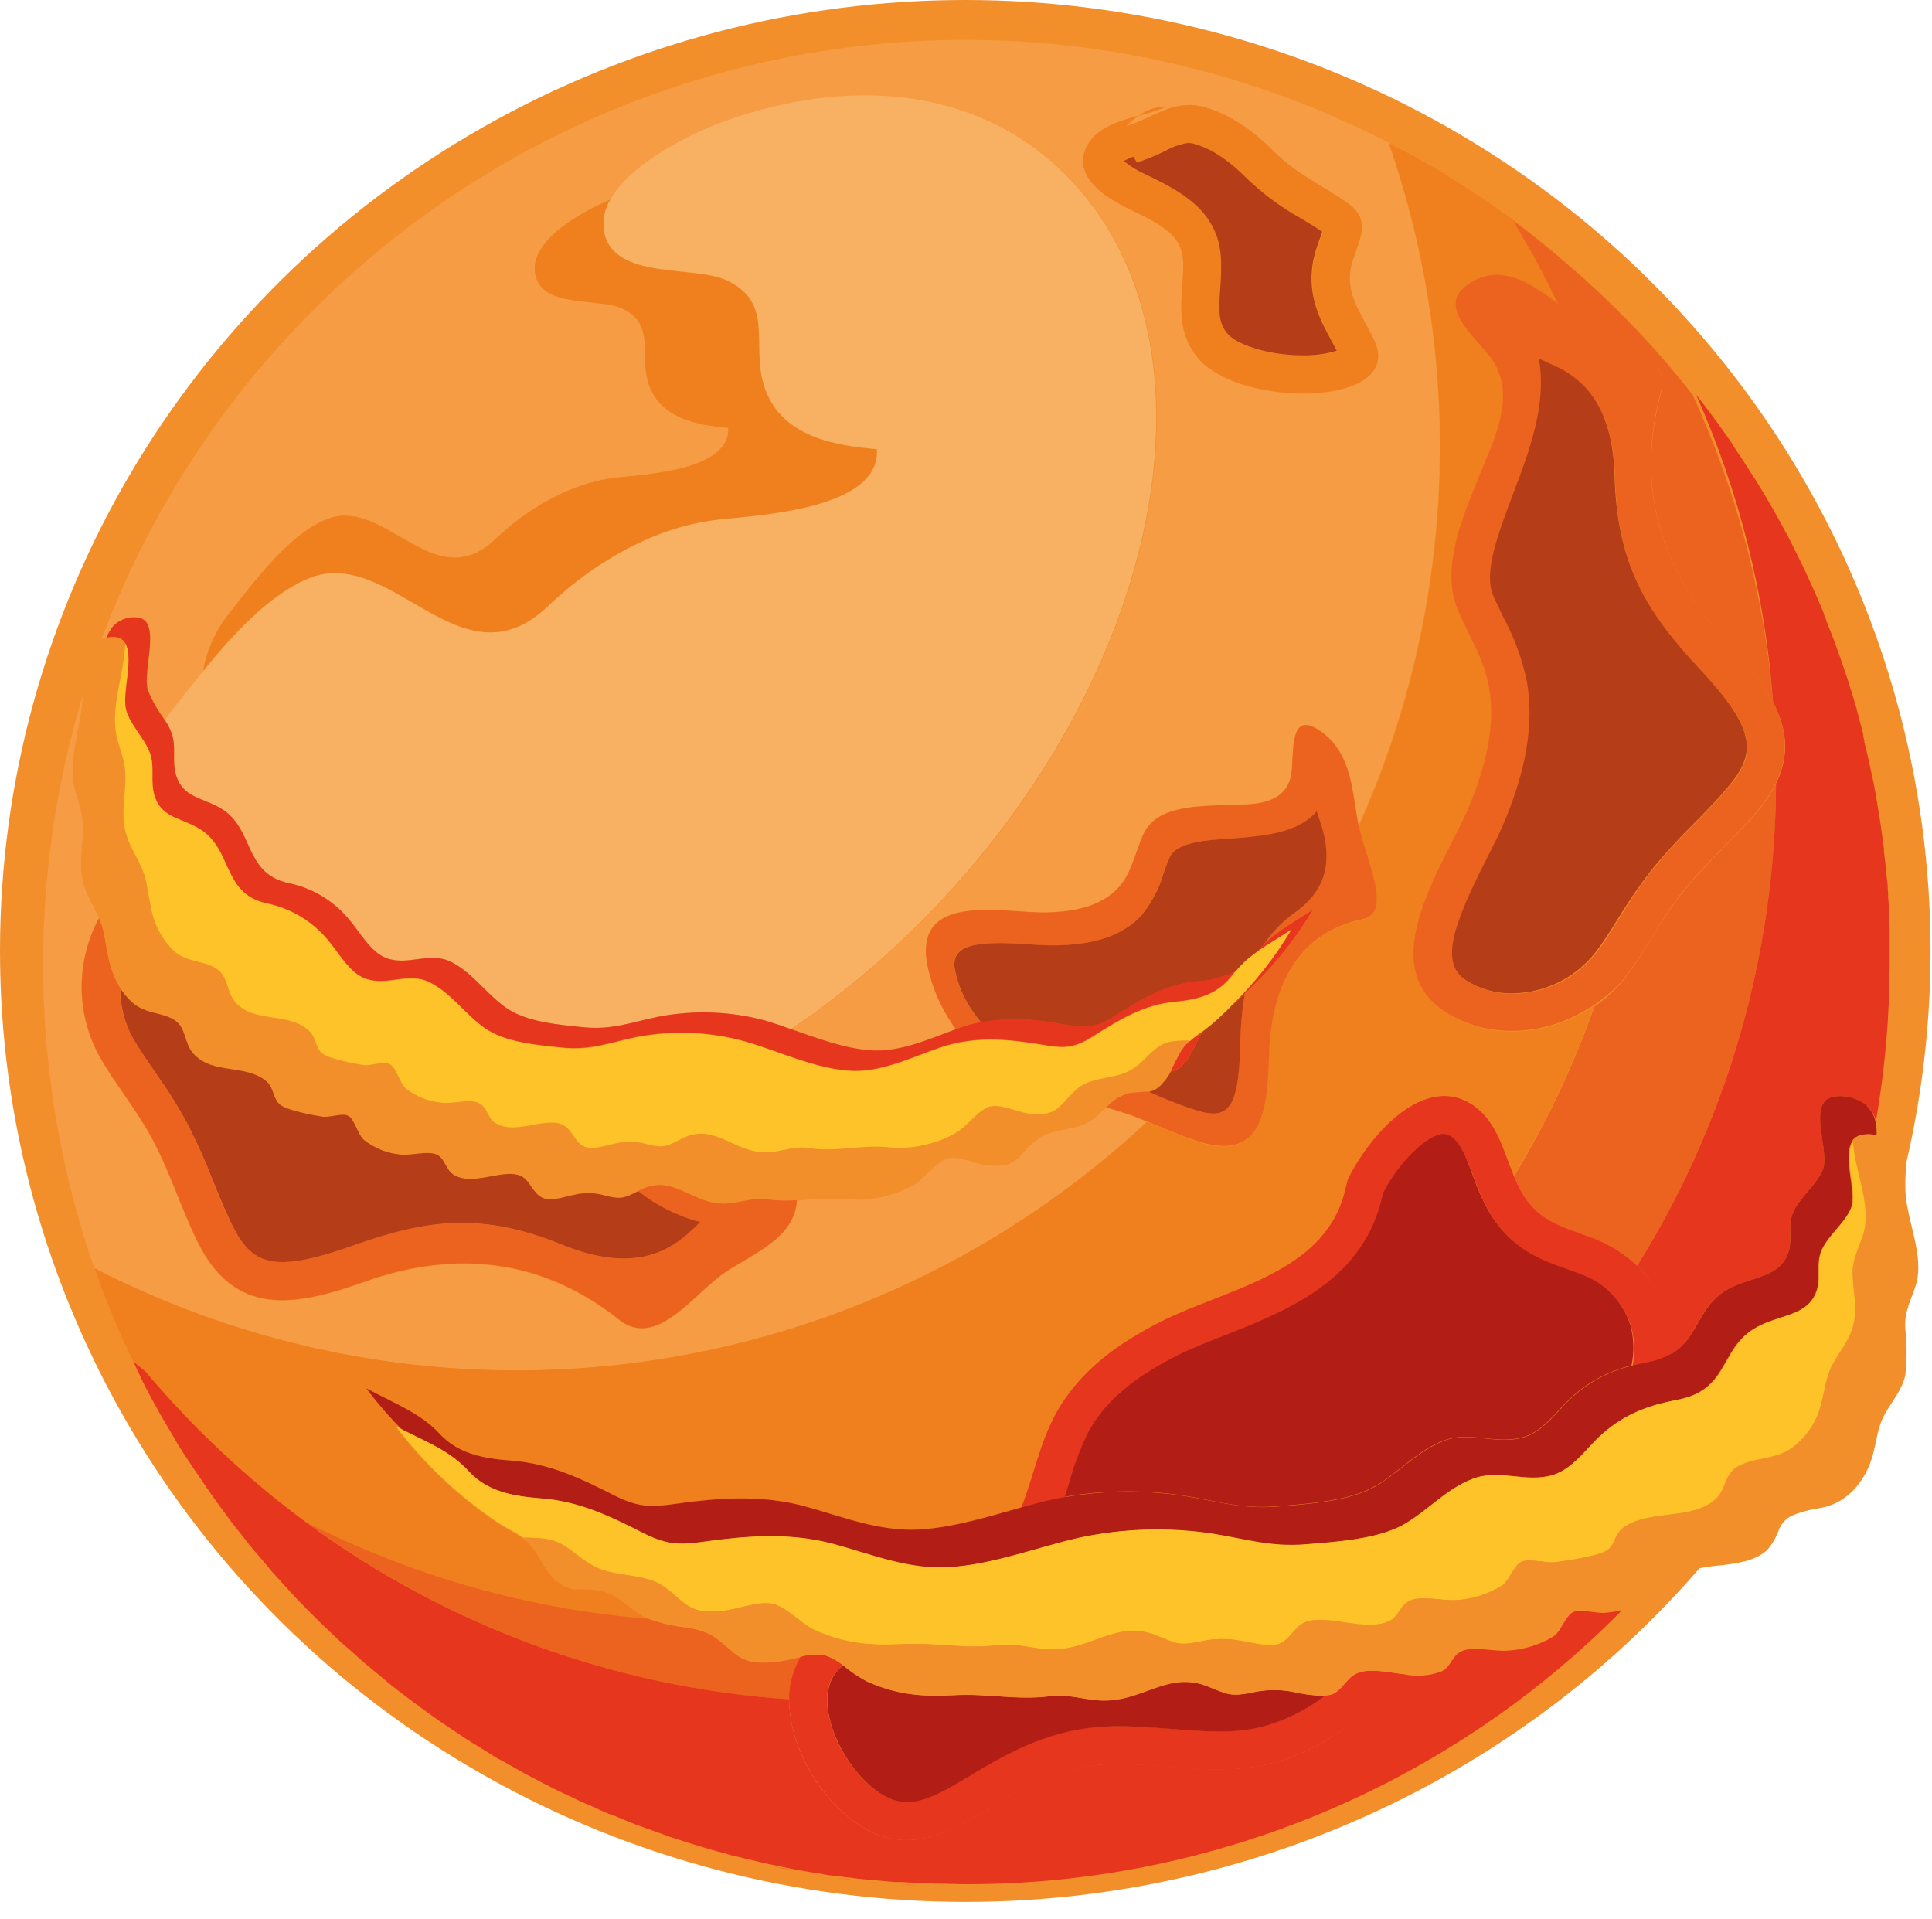 <svg width="604" height="600" viewBox="0 0 604 600" fill="none" xmlns="http://www.w3.org/2000/svg">
<ellipse cx="301.77" cy="297.275" rx="301.77" ry="297.275" fill="#F28F2B"/>
<path d="M272.741 1.528L273.467 1.464L273.318 1.251L272.741 1.528Z" fill="#FFDF00"/>
<path d="M262.465 599.872H262.252L262.359 600L262.465 599.872Z" fill="#FFDF00"/>
<path d="M73.315 477.239C74.703 479.011 76.135 480.806 77.587 482.6L76.156 480.785L73.315 477.239Z" fill="#F59C44"/>
<path d="M83.312 489.5C82.82 488.944 82.35 488.389 81.88 487.812C83.013 489.158 84.016 490.525 85.277 491.849L85.063 491.614L83.312 489.5Z" fill="#F59C44"/>
<path d="M71.286 474.547C71.713 475.102 72.119 475.701 72.525 476.256L71.734 475.124L71.286 474.547Z" fill="#F59C44"/>
<path d="M57.508 454.489L55.949 452.054C57.572 454.724 59.238 457.33 60.968 459.915L59.559 457.779C58.918 456.668 58.192 455.578 57.508 454.489Z" fill="#F59C44"/>
<path d="M61.546 460.748C62.507 462.243 63.468 463.674 64.451 465.02L63.34 463.311L61.546 460.748Z" fill="#F59C44"/>
<path d="M46.87 436.097L46.23 434.901C47.639 437.614 49.092 440.284 50.502 442.975C49.775 441.694 49.135 440.434 48.366 439.152C47.597 437.87 47.404 437.122 46.87 436.097Z" fill="#F59C44"/>
<path d="M131.031 533.696L132.74 534.999L131.715 534.209C131.544 534.059 131.266 533.867 131.031 533.696Z" fill="#F59C44"/>
<path d="M279.107 589.021L280.389 589.085L279.62 589.042L279.107 589.021Z" fill="#F59C44"/>
<path d="M114.35 520.473L115.567 521.52L115.183 521.157L114.35 520.473Z" fill="#F59C44"/>
<path d="M116.379 522.182C117.917 523.507 119.455 524.745 121.015 526.006L118.152 523.613L116.379 522.182Z" fill="#F59C44"/>
<path d="M107.3 514.214L106.873 513.873C109.201 516.009 111.551 518.145 113.901 520.089C112.512 518.892 111.124 517.653 109.757 516.393L107.3 514.214Z" fill="#F59C44"/>
<path d="M273.894 588.551L277.483 588.829L275.752 588.658L273.894 588.551Z" fill="#F59C44"/>
<path d="M549.046 151.995C548.619 151.248 548.192 150.5 547.743 149.859L548.341 150.885L549.046 151.995Z" fill="#F59C44"/>
<path d="M565.473 183.225C564.704 181.538 563.935 179.85 563.145 178.163C563.757 179.459 564.355 180.761 564.939 182.072L565.473 183.225Z" fill="#F59C44"/>
<path d="M560.922 173.569L560.645 173.057L560.794 173.334L560.922 173.569Z" fill="#F59C44"/>
<path d="M546.291 147.531L546.654 148.044C545.244 145.908 543.856 143.622 542.382 141.443L542.702 141.977C543.941 143.793 545.138 145.587 546.291 147.531Z" fill="#F59C44"/>
<path d="M569.958 193.798L569.895 193.607V193.628L569.958 193.798Z" fill="#F59C44"/>
<path d="M35.421 195.657C36.538 194.517 37.937 193.694 39.475 193.27C41.013 192.846 42.636 192.837 44.179 193.244L45.312 193.949C49.263 198.05 44.564 210.418 46.251 215.865C47.688 219.245 49.532 222.437 51.741 225.371C52.553 224.217 53.407 223.021 54.304 221.846C57.103 218.321 60.136 214.37 63.426 210.333C64.508 203.335 67.46 196.759 71.97 191.3C79.639 181.559 89.913 167.632 101.491 162.548C120.161 154.26 135.477 187.07 154.894 168.465C164.998 158.831 178.54 150.906 192.788 149.24C201.333 148.321 228.546 147.104 227.649 133.668C217.396 132.835 206.032 130.57 202.636 119.484C199.901 110.47 204.943 101.519 194.689 96.457C187.32 92.889 169.505 96.457 167.347 85.776C165.19 75.096 182.3 65.953 191.058 62.279C197.466 50.894 216.371 41.794 225.043 38.547C260.823 25.218 301.366 25.261 330.695 52.197C382.923 100.152 367.457 202.023 296.175 279.692C281.632 295.556 265.296 309.678 247.494 321.773C255.526 324.55 263.707 327.69 272.016 328.352C281.415 329.057 290.258 324.87 298.91 321.773C294.44 315.722 291.348 308.767 289.853 301.394C285.58 278.175 314.631 285.587 327.491 285.139C336.035 284.882 344.387 283.238 349.834 277.171C353.701 272.899 354.876 266.491 357.353 260.873C361.263 252.072 373.097 252.051 381.983 251.602C389.822 251.324 400.674 252.371 403.344 243.399C405.053 237.675 401.955 221.056 412.743 228.447C422.932 235.496 422.676 248.12 424.513 257.626L424.641 258.202C454.937 190.815 458.323 114.394 434.104 44.592C397.909 25.91 358.167 15.108 317.496 12.897C276.824 10.685 236.145 17.115 198.138 31.762C160.131 46.41 125.659 68.943 96.99 97.877C68.322 126.811 46.108 161.49 31.811 199.631L33.221 199.225C33.742 197.917 34.487 196.71 35.421 195.657V195.657ZM340.094 45.19C343.084 40.021 349.706 37.949 355.986 36.197C358.442 34.337 361.45 33.352 364.531 33.399C361.744 34.511 358.891 35.446 355.986 36.197C354.576 37.192 353.26 38.315 352.056 39.551C360.13 37.137 366.667 31.007 375.938 33.442C385.208 35.877 392.364 41.516 398.687 47.839C405.608 54.717 413.447 58.007 421.394 63.625C429.34 69.243 424.107 76.441 422.483 83.021C420.347 91.971 425.602 97.973 429.554 106.304C439.658 127.388 387.814 127.793 374.613 112.093C366.603 102.502 370.127 92.313 369.914 82.188C369.679 73.643 363.506 70.418 352.975 65.398C345.37 61.681 334.583 54.696 340.094 45.19Z" fill="#F59C44"/>
<path d="M533.303 128.648C532.598 127.708 531.936 126.747 531.167 125.828L531.893 126.832C532.406 127.43 532.855 128.05 533.303 128.648Z" fill="#F59C44"/>
<path d="M541.804 140.567C540.671 138.901 539.496 137.235 538.343 135.569C539.048 136.616 539.774 137.705 540.479 138.709L541.804 140.567Z" fill="#F59C44"/>
<path d="M358.441 350.653C354.997 349.202 351.474 347.947 347.889 346.893L345.753 346.295C344.806 347.26 343.807 348.173 342.762 349.03C338.682 352.426 335.499 352.469 330.522 353.579C328.735 353.923 327.013 354.543 325.417 355.416L322.896 357.296C321.822 358.294 320.802 359.349 319.842 360.458C316.296 364.367 314.16 364.73 308.691 364.303C305.017 364.004 299.762 361.077 296.174 362.167C292.585 363.256 289.06 368.575 285.493 370.476C278.863 374.206 271.209 375.704 263.662 374.748C258.799 374.619 253.932 374.812 249.094 375.325C248.517 387.074 235.231 392.093 226.665 397.861C216.796 404.461 205.304 422.063 193.448 412.621C169.545 393.61 142.182 390.705 114.05 400.766C91.92 408.627 73.229 411.938 61.544 387.949C56.46 377.461 53 366.332 47.531 356.079C42.661 347 35.975 338.99 30.934 330.125C27.365 323.517 25.496 316.125 25.496 308.614C25.496 301.104 27.365 293.712 30.934 287.104V286.933C29.011 282.661 26.662 279.329 25.743 274.608C24.782 269.289 25.935 264.205 25.999 258.865C25.999 254.379 24.59 251.239 23.479 246.988C21.001 237.653 25.615 226.951 25.935 217.232C8.16 275.877 9.408 338.645 29.503 396.536C82.377 423.699 142.348 433.879 201.224 425.686C260.1 417.493 315.013 391.327 358.462 350.76L358.441 350.653Z" fill="#F59C44"/>
<path d="M135.304 536.814L135.155 536.707L133.595 535.618C134.749 536.43 135.881 537.284 137.034 538.032L135.539 536.985L135.304 536.814Z" fill="#F59C44"/>
<path d="M227.434 580.135L228.438 580.412L227.755 580.199L227.434 580.135Z" fill="#F59C44"/>
<path d="M235.958 582.292L238.457 582.826L237.411 582.591L235.958 582.292Z" fill="#F59C44"/>
<path d="M218.122 577.465L218.335 577.55L218.271 577.486L218.122 577.465Z" fill="#F59C44"/>
<path d="M212.908 575.862L217.394 577.272L214.596 576.354L212.908 575.862Z" fill="#F59C44"/>
<path d="M223.823 579.216L222.734 578.917L225.682 579.75L224.742 579.451L223.823 579.216Z" fill="#F59C44"/>
<path d="M220.556 578.191L222.051 578.639L221.112 578.34L220.556 578.191Z" fill="#F59C44"/>
<path d="M256.571 586.308L259.156 586.735L257.639 586.479L256.571 586.308Z" fill="#F59C44"/>
<path d="M240.678 583.317L242.28 583.638H242.023L240.678 583.317Z" fill="#F59C44"/>
<path d="M264.196 587.419L266.525 587.696L265.563 587.59L264.196 587.419Z" fill="#F59C44"/>
<path d="M261.163 586.991L262.06 587.141L261.59 587.034L261.163 586.991Z" fill="#F59C44"/>
<path d="M250.057 585.197L253.048 585.731L251.745 585.496L250.057 585.197Z" fill="#F59C44"/>
<path d="M245.697 584.364L248.175 584.855L247.192 584.663L245.697 584.364Z" fill="#F59C44"/>
<path d="M229.528 580.69L232.412 581.416L231.558 581.181L229.528 580.69Z" fill="#F59C44"/>
<path d="M268.405 587.931L268.746 587.974L268.576 587.931H268.405Z" fill="#F59C44"/>
<path d="M155.576 550.016C156.73 550.656 157.905 551.361 159.101 552.002L157.627 551.148L155.576 550.016Z" fill="#F59C44"/>
<path d="M209.663 574.773L211.115 575.243L210.838 575.136L209.663 574.773Z" fill="#F59C44"/>
<path d="M151.688 547.666L153.974 549.033L152.905 548.349L151.688 547.666Z" fill="#F59C44"/>
<path d="M146.135 544.163L151.219 547.367L149.275 546.106C148.25 545.466 147.16 544.846 146.135 544.163Z" fill="#F59C44"/>
<path d="M138.529 539.079C139.661 539.912 140.814 540.681 141.968 541.429L140.366 540.318L138.529 539.079Z" fill="#F59C44"/>
<path d="M142.866 542.005L143.399 542.346L143.292 542.282L142.866 542.005Z" fill="#F59C44"/>
<path d="M143.485 542.411L145.921 544.035L143.955 542.71L143.485 542.411Z" fill="#F59C44"/>
<path d="M271.076 588.23L272.87 588.444L271.546 588.273L271.076 588.23Z" fill="#F59C44"/>
<path d="M191.698 568.023C194.09 569.005 196.483 569.967 198.918 570.885C196.782 570.052 194.646 569.176 192.509 568.279L191.698 568.023Z" fill="#F59C44"/>
<path d="M183.003 564.263C185.439 565.353 187.874 566.399 190.33 567.51C188.515 566.741 186.763 565.908 184.947 565.075L183.003 564.263Z" fill="#F59C44"/>
<path d="M204.173 572.808L201.738 571.953C203.639 572.658 205.562 573.342 207.484 574.089L206.074 573.577L204.173 572.808Z" fill="#F59C44"/>
<path d="M168.095 556.915C169.312 557.577 170.53 558.218 171.769 558.838L171.47 558.667C170.316 558.09 169.206 557.513 168.095 556.915Z" fill="#F59C44"/>
<path d="M176.553 561.187L174.118 560.012L173.264 559.606L179.864 562.811L178.583 562.149L176.553 561.187Z" fill="#F59C44"/>
<path d="M161.813 553.561L162.518 553.946L162.091 553.69L161.813 553.561Z" fill="#F59C44"/>
<path d="M52.018 445.389L50.928 443.531C52.537 446.379 54.182 449.184 55.862 451.947L53.897 448.593C53.257 447.525 52.637 446.436 52.018 445.389Z" fill="#F59C44"/>
<path d="M587.367 257.604L587.41 257.733L587.004 255.297L587.239 256.835L587.367 257.604Z" fill="#F59C44"/>
<path d="M581.685 229.685L581.407 228.468L581.621 229.451L581.685 229.685Z" fill="#F59C44"/>
<path d="M586.108 249.913L586.001 249.295V249.401L586.108 249.913Z" fill="#F59C44"/>
<path d="M589.889 279.927L589.718 277.855L589.846 279.435L589.889 279.927Z" fill="#F59C44"/>
<path d="M586.322 251.132L586.13 250.107L586.258 250.854L586.322 251.132Z" fill="#F59C44"/>
<path d="M580.618 225.563L580.297 224.367L580.34 224.537L580.618 225.563Z" fill="#F59C44"/>
<path d="M573.954 204.309L573.078 201.895L573.612 203.411L573.954 204.309Z" fill="#F59C44"/>
<path d="M577.776 215.822L577.99 216.42C577.584 215.16 577.178 213.921 576.793 212.618L577.627 215.352L577.776 215.822Z" fill="#F59C44"/>
<path d="M590.572 294.367L590.529 293.021V293.341L590.572 294.367Z" fill="#F59C44"/>
<path d="M572.991 201.66L572.521 200.335L572.649 200.72L572.991 201.66Z" fill="#F59C44"/>
<path d="M95.958 181.196C122.296 169.554 143.999 215.886 171.469 189.612C185.738 175.962 204.921 164.769 225.043 162.526C237.048 161.159 275.562 159.386 274.323 140.503C259.819 139.286 243.734 136.103 238.949 120.424C235.061 107.607 242.196 95.025 227.713 87.891C217.31 82.786 192.104 87.891 189.05 72.682C188.423 69.106 189.138 65.425 191.057 62.343C182.321 65.953 165.189 75.16 167.347 85.84C169.504 96.521 187.319 92.996 194.689 96.521C204.942 101.583 199.901 110.534 202.635 119.548C206.032 130.634 217.396 132.899 227.649 133.732C228.546 147.104 201.29 148.385 192.788 149.304C178.54 150.927 165.019 158.852 154.893 168.529C135.455 187.134 120.139 154.324 101.491 162.612C89.913 167.696 79.638 181.623 71.97 191.364C67.46 196.823 64.508 203.399 63.425 210.396C72.675 198.755 83.804 186.558 95.958 181.196Z" fill="#F0801D"/>
<path d="M55.007 242.459C57.143 249.316 63.146 249.316 68.657 252.499C79.551 258.907 75.834 272.814 89.889 275.996C97.44 277.474 104.238 281.538 109.114 287.489C112.34 291.227 115.758 297.614 120.671 299.472C127.485 302.057 134.192 297.336 140.878 300.647C147.564 303.958 152.007 310.601 157.967 314.916C164.504 319.551 174.671 320.32 182.554 321.132C191.312 321.987 197.506 319.509 205.645 317.843C216.827 315.663 228.361 316.087 239.353 319.081C242.001 319.872 244.65 320.769 247.32 321.73C265.122 309.635 281.459 295.514 296.002 279.649C367.284 201.98 382.749 100.216 330.522 52.154C301.193 25.218 260.649 25.175 224.87 38.504C216.197 41.751 197.378 50.851 190.885 62.236C188.965 65.318 188.25 68.999 188.876 72.575C191.931 87.72 217.137 82.679 227.54 87.784C242.023 94.919 234.888 107.543 238.776 120.317C243.561 135.996 259.646 139.179 274.15 140.396C275.389 159.279 236.875 161.053 224.87 162.42C204.748 164.556 185.566 175.856 171.296 189.506C143.826 215.78 122.166 169.447 95.785 181.089C83.631 186.451 72.502 198.648 63.167 210.226C59.877 214.263 56.758 218.215 54.046 221.739C53.148 222.914 52.294 224.11 51.482 225.264C52.205 226.367 52.813 227.541 53.298 228.767C55.221 233.488 53.533 237.867 55.007 242.459Z" fill="#F8B162"/>
<path d="M586.087 249.893L586.257 250.854L586.129 250.107L586.108 249.914L586.001 249.402L586.087 249.893Z" fill="#F0801D"/>
<path d="M191.633 567.98L191.697 568.023L192.402 568.279L191.633 567.98Z" fill="#F0801D"/>
<path d="M579.442 221.355L579.421 221.248L579.442 221.376V221.355Z" fill="#F0801D"/>
<path d="M589.93 280.567L589.888 279.927L589.845 279.435L589.93 280.567Z" fill="#F0801D"/>
<path d="M77.565 482.6L77.821 482.942C77.836 482.983 77.836 483.029 77.821 483.07L76.048 480.785L77.565 482.6Z" fill="#F0801D"/>
<path d="M231.558 581.181L232.412 581.416L234.057 581.822L232.455 581.416L231.558 581.181Z" fill="#F0801D"/>
<path d="M64.451 465.105L64.664 465.383L65.326 466.323L63.34 463.397L64.451 465.105Z" fill="#F0801D"/>
<path d="M569.893 193.607L569.487 192.603L569.893 193.628V193.607Z" fill="#F0801D"/>
<path d="M569.168 191.812L569.019 191.492L568.848 191.065L569.061 191.577L569.168 191.812Z" fill="#F0801D"/>
<path d="M548.342 150.82L547.744 149.795L546.654 148.044L546.292 147.531C546.996 148.599 547.659 149.731 548.342 150.82Z" fill="#F0801D"/>
<path d="M123.597 445.945L125.968 447.162C121.844 443.093 118.044 438.708 114.604 434.047C123.426 438.767 131.309 441.651 137.375 448.123C143.442 454.596 150.704 455.92 160.146 456.668C172.087 457.565 182.041 462.414 192.188 467.562C201.821 472.454 205.965 470.702 216.945 469.42C228.993 468.032 240.442 467.797 251.934 471.001C263.427 474.205 275.132 478.926 287.629 478.178C298.309 477.516 308.99 474.184 319.222 471.321C323.152 461.474 325.075 450.793 330.308 441.416C337.699 428.194 349.832 419.692 363.076 412.985C383.369 402.817 413.488 398.032 420.259 373.039L421.306 368.767C427.437 355.95 445.102 334.59 460.888 345.676C467.959 350.696 470.052 359.71 473.277 367.528C483.444 350.725 491.861 332.923 498.398 314.403C484.855 323.695 466.057 325.746 451.788 316.347C429.039 301.394 452.472 269.353 459.628 251.922C464.327 240.323 467.852 227.827 465.737 215.224C464.199 206.124 459.329 199.011 455.889 190.702C450.442 177.714 457.363 161.928 462.298 149.817C466.57 139.136 473.897 125.615 467.617 114.08C463.622 106.71 447.281 96.051 460.098 88.446C470.009 82.508 479.066 89.087 487.183 95.004C482.925 86.058 478.22 77.332 473.085 68.858C477.87 72.383 482.527 76.078 487.055 79.88C485.945 78.962 484.919 77.958 483.766 77.04L482.505 75.993C480.22 74.177 477.934 72.34 475.606 70.653L475.456 70.503C472.978 68.645 470.479 66.872 467.937 65.078L466.955 64.372C464.818 62.834 462.447 61.296 460.183 59.822L459.158 59.118C454.017 55.785 448.776 52.617 443.436 49.612L442.133 48.886C439.57 47.455 436.857 46.173 434.229 44.806C458.448 114.608 455.063 191.029 424.766 258.416C426.903 268.648 435.447 285.587 425.984 287.51C406.481 291.568 397.211 307.183 396.655 330.915C396.207 349.564 393.515 363.341 373.756 356.698C368.694 354.968 363.61 352.746 358.547 350.717C315.098 391.284 260.185 417.45 201.309 425.643C142.432 433.836 82.462 423.656 29.587 396.494C32.023 403.521 34.757 410.378 37.726 417.171V417.278C39.008 420.183 40.439 422.96 41.806 425.822L45.587 428.92C60.425 446.558 77.288 462.389 95.828 476.085C129.218 493.013 165.594 503.251 202.911 506.225C201.804 505.707 200.734 505.115 199.707 504.452C195.221 501.505 192.807 498.172 186.89 497.211C180.482 496.186 179.072 498.322 174.073 494.242C170.463 491.294 169.288 487.15 166.49 483.796L165.187 482.45L165.059 482.344L164.568 481.874L163.436 480.934C160.744 478.969 157.754 477.815 154.592 475.551C142.733 467.417 132.266 457.419 123.597 445.945V445.945Z" fill="#F0801D"/>
<path d="M529.137 123.286C525.784 119.014 522.344 114.742 518.777 110.747L517.559 109.337C515.722 107.201 513.843 105.279 511.963 103.228L511.536 102.801C509.4 100.665 507.264 98.529 505.127 96.393L504.124 95.431C502.265 93.573 500.364 91.779 498.441 89.984L497.373 89.002C495.237 87.037 493.101 85.242 490.815 83.341C504.831 95.407 517.663 108.783 529.137 123.286Z" fill="#F0801D"/>
<path d="M200.989 571.654L201.758 571.953L204.193 572.808C203.147 572.423 202.036 572.081 200.989 571.654Z" fill="#F0801D"/>
<path d="M257.127 586.351L255.439 586.158L256.571 586.308L257.639 586.479L257.127 586.351Z" fill="#F0801D"/>
<path d="M556.63 165.218L556.246 164.534L557.57 167.034L556.63 165.218Z" fill="#F0801D"/>
<path d="M542.701 141.977L542.38 141.443L541.804 140.567L540.479 138.709C541.205 139.756 541.953 140.866 542.701 141.977Z" fill="#F0801D"/>
<path d="M552.358 157.4V157.25C552.123 156.866 551.867 156.481 551.632 156.075L553.426 159.151C552.935 158.575 552.614 157.977 552.358 157.4Z" fill="#F0801D"/>
<path d="M179.862 562.811L180.247 562.982L178.581 562.149L179.862 562.811Z" fill="#F0801D"/>
<path d="M142.268 541.557L140.367 540.318L141.969 541.429L142.867 542.005L143.294 542.283L142.268 541.557Z" fill="#F0801D"/>
<path d="M536.7 133.198L535.782 132.002C536.529 133.005 537.234 133.988 537.918 134.992L536.7 133.198Z" fill="#F0801D"/>
<path d="M213.999 576.161C212.953 575.862 211.863 575.478 210.838 575.136L211.116 575.243L212.91 575.862L214.597 576.354L213.999 576.161Z" fill="#F0801D"/>
<path d="M223.076 578.917L221.111 578.34L222.051 578.639L222.734 578.831L223.823 579.13L223.076 578.917Z" fill="#F0801D"/>
<path d="M573.611 203.411L573.077 201.895L572.992 201.66L572.65 200.72L573.611 203.411Z" fill="#F0801D"/>
<path d="M277.676 588.85L279.107 589.021L279.619 589.042L277.676 588.85Z" fill="#F0801D"/>
<path d="M561.778 175.343L561.714 175.215L560.924 173.57L560.795 173.335L561.778 175.343Z" fill="#F0801D"/>
<path d="M531.209 125.828L530.12 124.461L529.799 124.055C530.526 124.974 531.231 125.914 531.935 126.832L531.209 125.828Z" fill="#F0801D"/>
<path d="M159.742 552.344L159.229 552.066L160.425 552.75L161.814 553.561L162.092 553.69L159.742 552.344Z" fill="#F0801D"/>
<path d="M151.495 547.474L149.744 546.384L149.274 546.106L151.218 547.367L151.688 547.666L152.905 548.349L151.495 547.474Z" fill="#F0801D"/>
<path d="M566.284 185.062C566.203 184.895 566.132 184.724 566.07 184.55L565.472 183.225L564.938 182.072L566.284 185.062Z" fill="#F0801D"/>
<path d="M115.182 521.157L115.567 521.52L116.378 522.182L118.151 523.613L115.182 521.157Z" fill="#F0801D"/>
<path d="M267.253 587.761L265.565 587.59L266.526 587.696L268.406 587.931H268.577L267.253 587.761Z" fill="#F0801D"/>
<path d="M131.715 534.208L132.741 534.999L133.595 535.618L135.154 536.708C134.001 535.874 132.847 535.063 131.715 534.208Z" fill="#F0801D"/>
<path d="M232.455 581.352L234.057 581.758H234.527H234.762L235.958 582.078L237.411 582.377L232.455 581.352Z" fill="#EC621F"/>
<path d="M224.743 579.365L225.682 579.665L227.434 580.135H227.755C226.758 579.921 225.754 579.665 224.743 579.365Z" fill="#EC621F"/>
<path d="M242.023 583.488H242.28C242.963 583.659 243.626 583.809 244.416 583.937H244.694L245.783 584.129L247.278 584.407C245.463 584.321 243.732 583.958 242.023 583.488Z" fill="#EC621F"/>
<path d="M590.53 293.021L590.509 292.124L590.53 293.341V293.021Z" fill="#EC621F"/>
<path d="M213.998 576.161L214.596 576.354L217.394 577.272L218.12 577.465H218.27L213.998 576.161Z" fill="#EC621F"/>
<path d="M293.247 589.747C296.174 589.747 299.121 589.918 302.069 589.918C298.865 589.918 295.661 589.918 292.5 589.726L293.247 589.747Z" fill="#EC621F"/>
<path d="M580.297 224.367L580.147 223.833L580.34 224.537L580.297 224.367Z" fill="#EC621F"/>
<path d="M487.077 94.983C488.893 96.329 490.666 97.61 492.396 98.678C502.372 105.087 523.113 108.675 519.162 123.286C511.279 152.786 519.503 178.974 539.967 200.827C545.541 206.396 550.36 212.673 554.301 219.496C551.562 186.236 543.047 153.708 529.137 123.372C517.67 108.816 504.838 95.39 490.815 83.277C489.534 82.166 488.252 81.141 486.949 79.945C482.421 76.142 477.764 72.447 472.979 68.922C478.111 77.368 482.816 86.066 487.077 94.983V94.983Z" fill="#EC621F"/>
<path d="M271.545 588.273L272.891 588.444H273.895L275.753 588.551L271.545 588.273Z" fill="#EC621F"/>
<path d="M284.212 589.32H286.135L281.863 589.063L284.212 589.32Z" fill="#EC621F"/>
<path d="M498.228 387.116C503.272 389.059 507.893 391.961 511.835 395.661C540 350.417 555.029 298.231 555.24 244.937C553.595 248.233 551.527 251.299 549.088 254.058C541.548 262.859 532.683 270.464 525.463 279.692C519.055 287.766 514.505 297.08 508.374 305.325C505.611 308.939 502.269 312.072 498.484 314.596C491.947 333.116 483.53 350.917 473.363 367.72C474.111 369.585 474.982 371.397 475.969 373.146C481.331 382.203 488.85 383.506 498.228 387.116Z" fill="#EC621F"/>
<path d="M586.002 249.402V249.295L585.788 248.227L586.087 249.893L586.002 249.402Z" fill="#EC621F"/>
<path d="M246.896 531.261C246.858 526.583 248.091 521.984 250.463 517.953C247.796 518.679 245.085 519.228 242.346 519.597C235.553 520.131 232.861 519.598 228.44 515.753C224.018 511.908 222.031 510.071 215.089 508.853C210.953 508.442 206.884 507.517 202.977 506.097C165.66 503.123 129.284 492.885 95.894 475.957C139.934 508.395 192.322 527.582 246.896 531.261Z" fill="#EC621F"/>
<path d="M267.252 587.76C265.372 587.568 263.449 587.312 261.591 587.034H262.061L264.197 587.312L265.564 587.483L267.252 587.76Z" fill="#EC621F"/>
<path d="M157.626 551.148L159.101 552.002H159.229L159.741 552.28L157.626 551.148Z" fill="#EC621F"/>
<path d="M251.742 585.496L253.045 585.731L255.438 586.158L257.125 586.351C255.438 586.116 253.537 585.795 251.742 585.496Z" fill="#EC621F"/>
<path d="M554.302 219.496C558.574 227.592 559.706 235.88 555.241 244.98C555.03 298.274 540.002 350.46 511.836 395.703C515.48 399.254 518.32 403.546 520.162 408.289C522.005 413.032 522.808 418.115 522.516 423.195C531.638 417.876 530.441 407.409 541.741 402.219C548.662 399.014 556.096 399.014 558.83 392.179C560.667 387.607 558.574 383.228 560.753 378.593C562.932 373.958 567.994 370.327 569.874 365.584C572.01 360.159 566.114 347.748 571.027 343.711L572.48 342.942C574.369 342.533 576.323 342.541 578.209 342.965C580.094 343.389 581.864 344.22 583.395 345.398C584.895 346.734 585.972 348.479 586.493 350.418C589.307 334.192 590.736 317.756 590.765 301.288C590.765 299.002 590.765 296.695 590.765 294.367V293.341V292.124C590.765 290.543 590.765 289.027 590.573 287.446V284.84C590.573 283.43 590.38 281.977 590.295 280.567V279.414L590.167 277.833C590.167 276.424 589.932 274.992 589.782 273.561L589.526 270.976C589.355 269.374 589.184 267.772 588.992 266.17V265.465L588.842 264.226C588.543 262.09 588.266 259.954 587.945 257.818L587.817 257.028L587.582 255.49C587.347 254.08 587.134 252.755 586.899 251.324V251.047L586.706 250.085L586.428 248.419C586.194 247.202 585.98 246.005 585.745 244.766L585.083 241.712C584.848 240.58 584.613 239.448 584.357 238.337C584.1 237.226 583.887 236.201 583.63 235.154C583.374 234.107 583.118 233.018 582.84 231.907V231.587L582.498 230.155V229.878V229.643L582.285 228.66L581.494 225.755L581.217 224.73L581.024 224.025V223.875L580.405 221.568V221.44L579.849 219.646L579.657 218.984L578.974 216.613L578.76 216.014L578.611 215.544L577.777 212.81L577.008 210.525C576.581 209.222 576.133 207.94 575.684 206.658L574.936 204.522L574.595 203.604L573.633 200.934L573.505 200.549L572.822 198.776L571.156 194.504L570.942 194.034V193.863L570.536 192.838L570.216 192.047V191.812L570.002 191.3C569.169 189.292 568.315 187.284 567.439 185.297L566.093 182.307C565.509 181.011 564.911 179.708 564.298 178.398L564.149 178.077L562.931 175.578L561.949 173.57L561.799 173.292L561.415 172.523C560.646 170.943 559.834 169.341 559.044 167.781L558.723 167.269L557.399 164.769C556.416 162.954 555.434 161.181 554.43 159.386L552.635 156.31C551.845 154.943 551.033 153.597 550.2 152.252L549.495 151.056C548.812 149.966 548.15 148.919 547.359 147.766C546.206 145.908 545.01 144.028 543.771 142.212C543.023 141.101 542.275 140.076 541.634 138.944C540.994 137.812 540.203 136.808 539.498 135.804L539.093 135.227C538.388 134.223 537.683 133.24 536.957 132.236C536.166 131.126 535.333 130.1 534.521 128.925C534.073 128.327 533.624 127.708 533.154 127.11C532.449 126.191 531.744 125.252 531.018 124.333C530.783 124.055 530.527 123.778 530.313 123.5C543.803 153.87 551.92 186.35 554.302 219.496Z" fill="#E6361E"/>
<path d="M396.421 551.447C380.528 555.185 364.849 551.297 348.828 551.447C334.345 551.447 323.323 556.723 311.169 564.135C300.488 570.693 289.06 578.084 275.966 574.068C260.735 569.304 246.573 548.819 246.723 531.218C192.149 527.54 139.761 508.353 95.721 475.914C77.182 462.218 60.319 446.388 45.48 428.749L41.699 425.652C43.066 428.493 44.327 431.398 45.779 434.196L46.142 434.837L46.783 436.033C47.317 437.08 47.873 438.169 48.428 439.088C48.983 440.006 49.774 441.63 50.564 442.911L50.906 443.488L51.995 445.346C52.615 446.393 53.234 447.482 53.875 448.551L55.84 451.904L57.4 454.34C58.083 455.429 58.767 456.476 59.536 457.544L60.946 459.68L61.522 460.513L63.317 463.162L65.303 466.088C67.269 468.865 69.255 471.606 71.263 474.312L71.712 474.889L72.502 476.021L73.292 477.004L76.112 480.55L77.885 482.835C79.188 484.416 80.534 485.954 81.858 487.513C82.328 488.09 82.798 488.645 83.289 489.201L85.041 491.337L85.254 491.572L86.066 492.469C88.053 494.605 90.039 496.869 92.069 499.027L92.389 499.39C94.525 501.654 96.79 503.94 99.032 506.14L99.823 506.888L100.036 507.123C102.002 509.045 103.967 510.904 105.975 512.783L106.829 513.595L107.256 513.937L109.713 516.073C111.08 517.333 112.468 518.572 113.857 519.768L114.306 520.153L115.138 520.836L118.108 523.293L120.97 525.685L122.209 526.711C125.071 528.996 128.019 531.197 130.988 533.375C131.223 533.546 131.437 533.738 131.672 533.888C132.804 534.742 133.958 535.554 135.111 536.387L135.261 536.494L135.496 536.665L136.991 537.711L138.486 538.758L140.323 539.997L142.224 541.236L143.25 541.963L143.72 542.261L145.685 543.586L145.898 543.714C146.924 544.398 148.034 545.017 149.038 545.658L149.509 545.936L151.26 547.025L152.67 547.879L153.738 548.584L155.34 549.567L157.476 550.699L159.612 551.895L161.962 553.241L162.389 553.497L163.543 554.16C164.995 554.95 166.491 555.698 167.965 556.467C169.075 557.065 170.101 557.642 171.339 558.218L171.639 558.389L173.134 559.158L173.988 559.564L176.423 560.739L178.559 561.7L180.226 562.533L181.977 563.345L182.981 563.793L184.925 564.605C186.741 565.438 188.492 566.271 190.308 567.04L191.462 567.468H191.611L192.38 567.767C194.516 568.664 196.652 569.539 198.788 570.373L200.924 571.142C201.992 571.569 203.061 571.911 204.129 572.295L206.03 572.979L207.44 573.491L209.576 574.26L210.75 574.623C211.797 574.965 212.887 575.35 213.912 575.649L218.184 576.994L220.32 577.635L220.876 577.785L222.841 578.362L223.588 578.575L224.507 578.81C225.504 579.109 226.508 579.387 227.519 579.643L228.181 579.857L229.292 580.135L231.428 580.626L232.325 580.861L237.281 582.036L238.328 582.271L240.464 582.762L241.809 583.018C243.518 583.403 245.249 583.766 246.979 584.086L247.961 584.3L249.841 584.642L251.529 584.941C253.323 585.24 255.117 585.56 256.912 585.795L257.425 585.923L258.941 586.18L261.077 586.436H261.483C263.341 586.714 265.264 586.97 267.144 587.162L268.468 587.333H268.639L270.967 587.59H271.437L275.709 587.974L277.44 588.145H277.632L279.576 588.337H280.345H281.776L286.048 588.594L289.188 588.722H289.872L292.414 588.829C295.597 588.829 298.822 589.021 301.984 589.021C340.338 589.061 378.313 581.432 413.676 566.582C449.039 551.733 481.076 529.962 507.904 502.551C505.554 502.979 503.418 503.278 502.201 503.384C499.274 503.726 494.382 502.188 492.118 503.085C489.469 504.111 488.294 508.938 485.816 510.732C481.565 513.327 476.751 514.858 471.782 515.197C467.66 515.56 461.251 513.745 457.513 515.197C453.775 516.65 453.967 520.153 450.656 521.755C446.885 523.143 442.798 523.439 438.865 522.609C427.181 536.045 413.787 547.495 396.421 551.447Z" fill="#E6361E"/>
<path d="M508.289 305.197C514.505 297.037 519.076 287.723 525.378 279.563C532.598 270.421 541.463 262.816 549.003 253.93C551.443 251.171 553.511 248.104 555.155 244.809C559.62 235.709 558.466 227.421 554.215 219.325C550.275 212.502 545.456 206.225 539.882 200.656C519.418 178.804 511.194 152.615 519.076 123.115C523.028 108.504 502.287 104.958 492.311 98.507C490.581 97.439 488.808 96.158 486.992 94.812C478.875 88.895 469.903 82.316 459.906 88.254C447.09 95.944 463.431 106.603 467.425 113.887C473.706 125.422 466.4 138.858 462.107 149.624C457.279 161.736 450.358 177.522 455.698 190.509C459.159 198.819 464.008 205.932 465.546 215.032C467.682 227.635 464.136 240.131 459.436 251.73C452.28 269.225 428.847 301.16 451.597 316.155C465.866 325.554 484.664 323.503 498.207 314.211C502.041 311.781 505.447 308.736 508.289 305.197V305.197ZM472.808 310.665C467.685 310.737 462.655 309.295 458.347 306.521C450.294 301.159 454.075 289.646 464.755 268.84C466.891 264.44 469.027 260.296 470.672 256.472C474.945 246.005 480.349 230.049 477.486 213.238C476.036 206.187 473.545 199.391 470.096 193.073C468.942 190.702 467.831 188.459 466.891 186.173C463.879 178.974 468.622 166.564 473.15 154.559C477.956 141.977 483.831 126.362 481.182 112.221C482.827 112.862 484.408 113.503 485.967 114.357C493.828 117.946 504.316 125.508 504.893 148.962C505.598 176.432 514.719 191.278 531.316 209.029C549.409 228.382 549.345 235.624 540.096 246.454C537.02 250.085 533.687 253.482 530.12 257.134C525.191 261.963 520.535 267.062 516.171 272.408C512.649 277.051 509.376 281.878 506.367 286.869C503.867 290.864 501.518 294.687 498.847 298.126C495.716 302.025 491.753 305.175 487.248 307.345C482.743 309.514 477.809 310.649 472.808 310.665V310.665Z" fill="#EC621F"/>
<path d="M516.044 272.28C520.407 266.934 525.064 261.835 529.992 257.006C533.538 253.396 536.892 250 539.968 246.326C549.217 235.496 549.281 228.254 531.189 208.901C514.591 191.15 505.555 176.304 504.765 148.834C504.188 125.337 493.7 117.818 485.839 114.229C484.28 113.46 482.699 112.819 481.054 112.093C483.788 126.234 477.829 141.849 473.022 154.431C468.494 166.435 463.752 178.846 466.764 186.045C467.704 188.33 468.9 190.574 469.968 192.945C473.417 199.263 475.908 206.059 477.359 213.109C480.221 229.92 474.838 245.877 470.545 256.344C468.964 260.189 466.871 264.312 464.628 268.712C454.075 289.518 450.209 301.031 458.219 306.393C462.527 309.167 467.557 310.608 472.681 310.537C477.684 310.499 482.616 309.341 487.114 307.149C491.613 304.958 495.563 301.787 498.677 297.87C501.347 294.431 503.697 290.607 506.196 286.613C509.224 281.665 512.511 276.88 516.044 272.28V272.28Z" fill="#B53D17"/>
<path d="M412.764 228.553C401.976 221.12 405.074 237.738 403.365 243.506C400.673 252.478 389.822 251.431 382.004 251.709C373.118 252.157 361.283 252.179 357.374 260.979C354.896 266.597 353.722 272.92 349.855 277.278C344.408 283.344 336.056 284.989 327.512 285.245C314.695 285.694 285.665 278.282 289.874 301.501C291.369 308.873 294.461 315.829 298.931 321.88L300.597 321.281C302.578 320.599 304.606 320.056 306.663 319.658C305.695 318.512 304.789 317.314 303.95 316.07C301.273 312.215 299.412 307.853 298.482 303.253C296.987 295.093 305.04 294.089 321.445 295.2C324.613 295.467 327.793 295.574 330.972 295.52C338.726 295.264 349.855 293.982 357.033 285.865C360.065 282.069 362.322 277.714 363.676 273.048C364.295 271.318 364.872 269.63 365.556 268.114C367.692 263.222 376.664 262.624 385.315 262.112C394.436 261.449 405.65 260.744 411.567 253.567C412.108 255.091 412.6 256.586 413.041 258.053C415.306 265.508 416.95 276.445 405.052 285.075C401.072 287.856 397.646 291.355 394.949 295.392C399.349 290.927 404.668 288.257 410.499 284.327C404.667 294.084 397.475 302.96 389.138 310.687C388.258 316.011 387.787 321.396 387.729 326.793C387.216 347.876 383.456 350.29 372.904 346.786C369.401 345.612 365.876 344.18 362.223 342.514L359.276 341.254C357.219 341.301 355.165 341.451 353.124 341.703C350.312 342.418 347.79 343.985 345.904 346.189L348.04 346.786C351.625 347.84 355.148 349.095 358.592 350.546C363.655 352.682 368.739 354.818 373.801 356.527C393.56 363.17 396.252 349.393 396.7 330.745C397.255 307.012 406.526 291.397 426.029 287.339C435.534 285.416 426.969 268.477 424.811 258.245L424.683 257.668C422.696 248.227 422.953 235.602 412.764 228.553Z" fill="#EC621F"/>
<path d="M328.58 319.658C337.359 320.918 340.67 322.713 348.382 317.757C356.477 312.63 364.445 307.803 374.015 306.884C378.279 306.687 382.455 305.603 386.276 303.701C388.192 301.391 390.412 299.35 392.876 297.635L395.013 295.371C397.71 291.333 401.136 287.834 405.116 285.053C417.014 276.509 415.37 265.487 413.106 258.032C412.65 256.608 412.158 255.112 411.631 253.546C405.714 260.638 394.543 261.343 385.379 262.09C376.834 262.603 367.799 263.201 365.62 268.093C364.936 269.609 364.359 271.297 363.74 273.027C362.386 277.693 360.129 282.048 357.097 285.844C349.919 293.961 338.79 295.243 331.036 295.499C327.857 295.553 324.678 295.446 321.509 295.178C305.104 294.068 297.051 295.179 298.546 303.232C299.477 307.832 301.337 312.193 304.015 316.048C304.853 317.293 305.759 318.49 306.727 319.637C313.959 318.393 321.351 318.4 328.58 319.658V319.658Z" fill="#B53D17"/>
<path d="M372.926 346.765C383.435 350.29 387.237 347.855 387.75 326.771C387.809 321.374 388.28 315.99 389.16 310.665C388.028 311.755 386.874 312.801 385.7 313.827L385.059 314.318C383.094 316.326 381.043 318.248 378.928 320.107L375.938 322.435C373.802 325.725 372.883 329.634 370.106 332.496C369.036 333.778 367.584 334.684 365.962 335.081C365.266 336.425 364.382 337.662 363.335 338.755C362.291 340.063 360.826 340.968 359.19 341.318L362.138 342.578C365.876 344.245 369.401 345.591 372.926 346.765Z" fill="#B53D17"/>
<path d="M239.973 374.941C235.551 374.214 231.877 375.88 227.54 376.222C216.732 377.055 210.601 366.652 200.241 371.95L199.472 372.313C205.171 376.88 211.775 380.186 218.847 382.011C217.629 383.25 216.369 384.425 215.066 385.578C208.657 391.324 197.507 397.968 175.761 389.146C150.299 378.828 133.039 381.285 110.14 389.423C85.191 398.288 78.526 395.362 72.31 382.566C70.174 378.294 68.443 373.873 66.542 369.195C64.059 362.734 61.207 356.422 57.998 350.29C55.187 345.204 52.077 340.289 48.684 335.572C45.993 331.684 43.43 327.925 41.315 324.165C38.737 319.382 37.407 314.027 37.449 308.593C35.799 305.783 34.616 302.725 33.946 299.536C32.92 295.093 32.813 290.992 30.976 286.955C27.407 293.563 25.539 300.955 25.539 308.465C25.539 315.975 27.407 323.367 30.976 329.975C36.018 338.926 42.703 346.851 47.574 355.929C53.063 366.182 56.503 377.29 61.587 387.8C73.271 411.81 91.962 408.499 114.092 400.617C142.289 390.555 169.631 393.46 193.491 412.472C205.325 421.913 216.839 404.312 226.707 397.711C235.252 391.944 248.56 387.031 249.137 375.175C246.082 375.414 243.011 375.335 239.973 374.941V374.941Z" fill="#EC621F"/>
<path d="M48.75 335.572C52.143 340.289 55.253 345.204 58.063 350.29C61.272 356.422 64.125 362.734 66.608 369.194C68.509 373.873 70.325 378.315 72.375 382.566C78.591 395.383 85.192 398.288 110.206 389.423C133.105 381.285 150.364 378.743 175.827 389.146C197.572 397.968 208.68 391.282 215.131 385.578C216.434 384.425 217.694 383.25 218.912 382.011C211.84 380.186 205.236 376.88 199.537 372.313C195.393 374.449 194.389 374.941 189.818 373.915C186.419 372.813 182.779 372.679 179.308 373.531C176.638 374.065 172.345 375.667 169.696 374.471C166.492 373.082 165.744 368.361 162.113 367.315C156.495 365.627 147.886 370.732 141.991 367.315C139.363 365.734 139.491 362.167 136.522 360.906C133.553 359.646 128.384 361.355 125.094 360.906C120.999 360.492 117.104 358.93 113.858 356.399C111.893 354.626 110.953 349.799 108.817 348.773C107.023 347.855 103.092 349.414 100.764 349.072C98.008 348.666 89.614 347.086 87.542 345.291C85.47 343.497 85.79 340.271 83.59 338.263C77.011 332.389 66.501 336.128 60.541 329.42C57.551 325.981 58.405 321.154 54.346 318.74C50.288 316.326 45.46 317.052 41.338 313.335C39.866 312.014 38.599 310.48 37.578 308.785C37.536 314.219 38.866 319.575 41.444 324.357C43.495 327.925 46.101 331.684 48.75 335.572Z" fill="#B53D17"/>
<path d="M276.053 574.111C289.147 578.127 300.511 570.736 311.256 564.178C323.41 556.766 334.432 551.554 348.915 551.49C364.936 551.49 380.615 555.27 396.508 551.49C413.789 547.452 427.182 536.003 438.952 523.357C434.167 522.759 429.361 521.691 425.601 522.631C421.051 523.677 420.111 528.377 416.16 529.765L414.023 530.128C407.992 534.723 401.098 538.057 393.752 539.933C389.544 540.861 385.243 541.298 380.935 541.236C376.172 541.236 371.323 540.83 366.175 540.424C361.027 540.019 355.152 539.57 349.342 539.57H348.765C331.933 539.57 319.116 545.402 304.997 553.967L303.672 554.758C296.474 559.158 289.681 563.302 283.55 563.302C282.174 563.297 280.807 563.088 279.492 562.683C270.67 559.927 261.1 547.409 259.007 535.874C257.768 529.082 259.22 524.04 263.279 520.922L263.642 520.665C261.928 519.259 259.974 518.174 257.874 517.461C255.342 517.054 252.75 517.222 250.291 517.953C247.919 521.984 246.686 526.584 246.724 531.261C246.66 548.862 260.822 569.347 276.053 574.111Z" fill="#E6361E"/>
<path d="M498.229 387.116C488.851 383.506 481.332 382.203 475.885 373.018C474.897 371.269 474.027 369.457 473.279 367.592C470.053 359.774 467.96 350.76 460.89 345.74C445.104 334.568 427.438 355.929 421.308 368.831L420.261 373.104C413.489 398.16 383.37 402.881 363.077 413.049C349.834 419.756 337.701 428.258 330.31 441.48C325.076 450.836 323.154 461.517 319.223 471.386C322.235 470.553 325.226 469.72 328.216 469.057C329.775 468.651 331.399 468.395 333.001 468.096C333.535 466.537 334.026 464.977 334.496 463.418C336.031 457.853 338.106 452.452 340.691 447.29C345.86 438.062 354.405 430.778 368.46 423.793C372.861 421.657 377.945 419.521 383.306 417.513C401.912 410.186 425.089 401.065 431.775 376.286L432.565 373.082C437.478 363.47 446.471 354.669 451.534 354.669C452.465 354.71 453.358 355.055 454.075 355.651C456.745 357.51 458.518 362.274 460.484 367.293C461.886 371.432 463.674 375.43 465.824 379.234C472.553 390.641 481.781 393.973 489.941 396.9C491.286 397.348 492.653 397.861 494.085 398.438C497.81 399.678 501.187 401.788 503.936 404.592C506.685 407.397 508.726 410.815 509.892 414.565C511.044 418.655 511.205 422.961 510.362 427.126C511.985 426.741 513.63 426.335 515.403 426.015C517.975 425.555 520.452 424.667 522.73 423.387C523.021 418.308 522.218 413.224 520.375 408.481C518.533 403.739 515.693 399.447 512.049 395.896C508.065 392.088 503.368 389.105 498.229 387.116V387.116Z" fill="#E6361E"/>
<path d="M259.091 535.939C261.227 547.474 270.754 559.991 279.576 562.747C280.891 563.152 282.258 563.361 283.634 563.366C289.765 563.366 296.451 559.201 303.757 554.822L305.081 554.031C319.201 545.487 332.017 539.719 348.85 539.634H349.427C355.237 539.634 360.855 540.083 366.259 540.488C371.663 540.894 376.256 541.3 381.02 541.3C385.328 541.362 389.629 540.925 393.836 539.997C401.182 538.121 408.076 534.787 414.108 530.193C410.754 530.081 407.42 529.638 404.153 528.868C399.799 528.051 395.319 528.175 391.016 529.231C384.95 530.363 384.01 529.765 377.922 527.309C364.956 522.011 357.287 532.393 343.744 531.581C338.319 531.239 333.726 529.445 328.215 530.278C318.154 531.581 308.499 529.36 298.502 529.936C288.505 530.513 280.324 529.829 271.181 525.664C268.511 524.255 266.004 522.558 263.705 520.602L263.341 520.858C259.304 524.105 257.852 529.146 259.091 535.939Z" fill="#B21E16"/>
<path d="M509.743 414.373C508.577 410.623 506.536 407.204 503.787 404.4C501.038 401.596 497.661 399.486 493.936 398.245C492.504 397.669 491.137 397.156 489.791 396.708C481.632 393.781 472.404 390.449 465.675 379.042C463.525 375.238 461.737 371.24 460.335 367.101C458.476 362.081 456.703 357.318 453.926 355.459C453.209 354.863 452.316 354.518 451.384 354.477C446.322 354.477 437.329 363.277 432.416 372.89L431.625 376.094C424.939 400.873 401.72 409.994 383.157 417.321C377.796 419.457 372.712 421.401 368.311 423.601C354.298 430.671 345.754 437.956 340.542 447.098C337.957 452.259 335.882 457.661 334.347 463.226C333.877 464.785 333.386 466.344 332.852 467.904C345.206 465.784 357.821 465.668 370.212 467.562C380.444 469.228 388.134 471.834 399.071 470.894C408.897 470.104 421.629 469.271 429.788 464.635C437.308 460.363 442.776 453.677 451.149 450.388C459.523 447.098 467.875 451.84 476.419 449.191C482.55 447.312 486.801 440.968 490.838 437.229C496.23 432.15 502.858 428.571 510.063 426.848C510.941 422.723 510.832 418.448 509.743 414.373Z" fill="#B21E16"/>
<path d="M355.986 36.176C358.89 35.424 361.744 34.489 364.53 33.378C361.45 33.33 358.442 34.316 355.986 36.176V36.176Z" fill="#F0801D"/>
<path d="M352.973 65.291C363.461 70.311 369.677 73.622 369.912 82.081C370.125 92.291 366.601 102.48 374.611 111.986C387.813 127.686 439.656 127.281 429.552 106.197C425.6 97.845 420.324 91.864 422.481 82.914C424.105 76.292 429.552 69.243 421.392 63.518C413.232 57.793 405.606 54.61 398.685 47.732C392.277 41.324 384.95 35.663 375.936 33.335C366.921 31.006 360.128 37.03 352.054 39.444C353.258 38.208 354.574 37.085 355.984 36.09C349.704 37.842 343.168 39.914 340.092 45.083C334.581 54.696 345.368 61.681 352.973 65.291ZM354.404 49.099L355.493 50.915C358.541 49.943 361.511 48.743 364.379 47.326C366.673 46.044 369.175 45.176 371.77 44.763L373.031 44.955C378.585 46.365 384.096 49.953 390.397 56.276C395.393 61.005 400.961 65.088 406.973 68.431C409.259 69.798 411.459 71.101 413.553 72.554L412.869 74.519C412.15 76.367 411.544 78.258 411.053 80.18C408.255 91.672 412.848 100.067 416.522 106.795L418.102 109.743C414.641 110.789 411.036 111.28 407.422 111.196V111.196C396.336 111.196 386.531 107.671 383.925 104.424C381.319 101.177 381.105 98.016 381.639 90.454C381.883 87.613 381.976 84.761 381.917 81.91C381.575 65.803 368.652 59.63 358.292 54.674C355.869 53.609 353.604 52.215 351.563 50.53C352.465 49.968 353.415 49.489 354.404 49.099V49.099Z" fill="#F0801D"/>
<path d="M381.746 81.803C381.805 84.654 381.712 87.506 381.468 90.347C380.934 97.909 381.019 101.028 383.754 104.318C386.488 107.607 396.25 111.089 407.251 111.089C410.865 111.173 414.47 110.683 417.931 109.637L416.35 106.689C412.676 99.96 408.084 91.565 410.882 80.073C411.373 78.151 411.979 76.261 412.698 74.412L413.381 72.447C411.245 70.994 409.109 69.691 406.802 68.324C400.79 64.981 395.222 60.898 390.226 56.17C383.818 49.761 378.413 46.258 372.859 44.848L371.599 44.656C369.004 45.069 366.502 45.937 364.208 47.219C361.376 48.639 358.441 49.846 355.429 50.83L354.34 49.014C353.296 49.36 352.288 49.804 351.328 50.338C353.369 52.023 355.634 53.417 358.056 54.482C368.481 59.523 381.468 65.697 381.746 81.803Z" fill="#B53D17"/>
<path d="M165.187 482.321L165.038 482.13L164.867 481.98L164.568 481.746L165.059 482.215L165.187 482.321Z" fill="#B21E16"/>
<path d="M583.395 345.398C581.863 344.22 580.093 343.389 578.208 342.965C576.323 342.541 574.368 342.533 572.479 342.942L571.027 343.711C566.114 347.748 571.966 360.159 569.873 365.584C567.993 370.327 562.952 373.979 560.752 378.593C558.552 383.207 560.752 387.608 558.83 392.179C556.095 399.014 548.662 399.014 541.741 402.219C530.505 407.409 531.701 417.876 522.516 423.195C520.238 424.475 517.761 425.363 515.189 425.822C513.416 426.143 511.771 426.549 510.148 426.933C502.943 428.656 496.315 432.235 490.923 437.315C486.886 441.053 482.635 447.397 476.504 449.277C467.96 451.926 459.586 447.141 451.234 450.473C442.882 453.805 437.307 460.427 429.873 464.721C421.713 469.356 408.982 470.189 399.156 470.98C388.219 471.834 380.529 469.314 370.297 467.647C357.906 465.754 345.291 465.869 332.937 467.989C331.335 468.288 329.711 468.545 328.152 468.95C325.161 469.613 322.171 470.446 319.159 471.279C308.82 474.141 298.268 477.474 287.566 478.136C275.07 478.883 263.342 474.12 251.871 470.958C240.401 467.797 228.93 467.989 216.882 469.378C205.902 470.659 201.758 472.411 192.125 467.519C181.978 462.371 172.024 457.522 160.083 456.625C150.642 455.92 143.122 454.361 137.312 448.081C131.502 441.801 123.364 438.725 114.542 434.004C117.982 438.665 121.781 443.051 125.905 447.12C133.745 451.135 140.858 454.062 146.327 459.936C151.795 465.81 159.656 467.712 169.055 468.481C181.017 469.356 190.993 474.205 201.096 479.396C210.709 484.266 214.853 482.515 225.854 481.254C237.88 479.866 249.201 479.61 260.843 482.835C272.485 486.061 284.041 490.76 296.516 489.991C310.358 489.137 323.922 483.818 337.102 480.806C350.949 477.822 365.225 477.395 379.226 479.545C389.458 481.212 397.148 483.818 408.106 482.835C417.932 482.023 430.642 481.233 438.823 476.576C446.321 472.304 451.789 465.661 460.184 462.393C468.579 459.125 476.931 463.76 485.433 461.132C491.564 459.231 495.857 452.908 499.873 449.17C506.773 442.762 513.886 439.622 524.054 437.699C541.613 434.367 536.87 420.397 550.563 414.202C557.42 410.998 564.896 410.998 567.652 404.141C569.489 399.591 567.417 395.191 569.574 390.556C571.732 385.92 576.815 382.289 578.695 377.525C580.575 372.762 575.79 361.376 579.165 356.634C579.165 356.634 579.165 356.634 579.165 356.463L579.892 355.673L581.301 354.947C583.061 354.505 584.903 354.505 586.663 354.947C586.752 353.515 586.644 352.077 586.343 350.674C585.91 348.66 584.883 346.823 583.395 345.398V345.398Z" fill="#B21E16"/>
<path d="M578.867 377.44C576.987 382.203 571.946 385.856 569.745 390.47C567.545 395.084 569.745 399.506 567.823 404.056C565.089 410.912 557.612 410.912 550.734 414.117C537.106 420.525 541.784 434.388 524.225 437.614C514.057 439.536 506.944 442.676 500.044 449.085C496.028 452.823 491.735 459.146 485.604 461.047C477.06 463.674 468.708 459.039 460.356 462.307C452.003 465.575 446.428 472.219 438.995 476.491C430.813 481.148 418.104 481.938 408.277 482.75C397.319 483.625 389.629 481.126 379.397 479.46C365.396 477.31 351.121 477.737 337.273 480.72C324.072 483.732 310.508 489.051 296.687 489.905C284.213 490.674 272.485 485.89 261.014 482.75C249.543 479.609 238.051 479.78 226.025 481.169C215.024 482.429 210.88 484.181 201.268 479.31C191.121 474.12 181.146 469.271 169.226 468.395C159.827 467.69 152.308 466.152 146.498 459.851C140.688 453.549 133.916 451.007 126.077 447.034L123.706 445.817C132.385 457.245 142.851 467.199 154.7 475.295C157.862 477.559 160.852 478.712 163.544 480.678C165.935 480.651 168.325 480.78 170.7 481.062C176.553 482.045 178.988 485.334 183.516 488.282C188.643 491.657 192.574 491.743 198.832 492.811C205.711 494.028 207.612 495.652 212.183 499.689C216.754 503.726 219.275 504.111 226.089 503.555C230.682 503.213 237.282 500.33 241.768 501.419C246.254 502.508 250.633 507.827 255.033 509.686C264.176 513.723 272.122 514.492 282.354 513.958C292.586 513.424 302.028 515.581 312.067 514.278C317.578 513.574 322.192 515.282 327.597 515.581C341.097 516.436 348.744 506.012 361.774 511.309C367.862 513.851 368.824 514.407 374.869 513.275C379.178 512.209 383.666 512.085 388.027 512.911C391.338 513.424 396.721 515.048 400.075 513.894C404.048 512.506 404.966 507.764 409.495 506.717C416.544 505.029 427.289 510.113 434.658 506.717C437.948 505.136 437.777 501.547 441.494 500.18C445.21 498.813 451.683 500.629 455.763 500.18C460.735 499.844 465.551 498.305 469.797 495.694C472.275 493.9 473.45 489.137 476.205 488.09C478.47 487.171 483.361 488.709 486.309 488.368C489.727 487.962 500.258 486.381 502.8 484.587C505.342 482.792 504.936 479.588 507.798 477.538C515.958 471.706 529.159 475.401 536.572 468.694C540.288 465.298 539.263 460.406 544.326 458.014C549.388 455.621 555.391 456.305 560.56 452.566C565.091 449.257 568.306 444.453 569.638 439.002C570.92 434.474 571.027 430.458 573.419 426.186C575.812 421.913 578.845 418.602 579.828 413.882C581.067 408.52 579.635 403.479 579.529 398.16C579.529 393.631 581.302 390.534 582.733 386.241C585.787 376.927 580.127 366.247 579.636 356.549C575.961 361.334 580.81 372.399 578.867 377.44Z" fill="#FDC328"/>
<path d="M595.614 415.078V414.053C595.614 409.546 597.409 406.448 598.818 402.155C602.044 392.371 595.593 381.05 595.657 370.989V368.853C595.892 364.581 596.298 361.227 592.367 357.339C590.754 356.036 588.822 355.187 586.771 354.883C585.011 354.441 583.169 354.441 581.409 354.883L579.999 355.609L579.273 356.399C579.273 356.399 579.273 356.399 579.273 356.57C579.764 366.268 585.425 376.949 582.371 386.262C580.939 390.534 579.081 393.653 579.166 398.181C579.273 403.5 580.704 408.541 579.465 413.903C578.419 418.624 575.407 421.999 573.057 426.207C570.707 430.415 570.558 434.452 569.276 439.024C567.944 444.474 564.728 449.278 560.198 452.588C555.028 456.326 549.175 455.472 543.963 458.035C538.751 460.598 539.926 465.362 536.209 468.716C528.818 475.402 515.596 471.728 507.436 477.559C504.616 479.695 505.001 482.792 502.437 484.608C499.874 486.424 489.365 487.983 485.947 488.389C482.999 488.731 478.107 487.193 475.843 488.111C473.194 489.158 472.019 493.922 469.435 495.716C465.189 498.326 460.373 499.865 455.4 500.202C451.32 500.565 444.87 498.749 441.131 500.202C437.393 501.654 437.585 505.157 434.296 506.738C426.926 510.241 416.181 505.157 409.132 506.738C404.604 507.785 403.685 512.527 399.712 513.916C396.359 515.005 390.976 513.445 387.665 512.933C383.303 512.106 378.815 512.23 374.506 513.296C368.461 514.428 367.5 513.873 361.412 511.331C348.467 506.076 340.82 516.5 327.234 515.603C321.83 515.304 317.216 513.595 311.705 514.3C301.665 515.603 291.967 513.381 281.992 513.979C272.016 514.578 263.813 513.83 254.671 509.707C250.27 507.763 245.763 502.551 241.406 501.441C237.048 500.33 230.319 503.214 225.727 503.577C218.912 504.132 216.221 503.577 211.82 499.71C207.42 495.844 205.412 494.05 198.47 492.832C192.211 491.764 188.281 491.679 183.154 488.303C178.69 485.356 176.255 482.066 170.338 481.084C167.963 480.801 165.573 480.673 163.182 480.699L164.314 481.639L164.613 481.874L164.784 482.002L164.933 482.216L166.236 483.561C169.034 486.915 170.209 491.059 173.819 494.007C178.861 498.087 180.228 495.951 186.636 496.976C192.489 497.937 194.903 501.248 199.453 504.218C200.48 504.88 201.55 505.472 202.657 505.99C206.563 507.41 210.632 508.336 214.768 508.746C221.668 509.964 223.569 511.608 228.119 515.646C232.669 519.683 235.232 519.918 242.025 519.491C244.764 519.121 247.476 518.572 250.142 517.846C252.601 517.115 255.193 516.947 257.725 517.355C259.825 518.067 261.779 519.153 263.493 520.559C265.792 522.515 268.299 524.213 270.969 525.621C280.112 529.701 288.058 530.47 298.29 529.894C308.522 529.317 317.942 531.538 328.003 530.235C333.514 529.488 338.107 531.197 343.533 531.538C357.012 532.35 364.68 521.969 377.71 527.266C383.798 529.723 384.738 530.321 390.805 529.189C395.108 528.132 399.587 528.009 403.942 528.826C407.208 529.595 410.542 530.039 413.896 530.15L416.032 529.787C419.984 528.398 420.924 523.699 425.474 522.652C429.233 521.712 434.018 522.78 438.824 523.378C442.757 524.209 446.844 523.912 450.616 522.524C453.927 520.922 453.756 517.333 457.472 515.966C461.189 514.599 467.619 516.436 471.742 515.966C476.71 515.627 481.524 514.096 485.776 511.502C488.254 509.707 489.429 504.88 492.077 503.854C494.342 502.957 499.233 504.495 502.16 504.153C503.377 504.047 505.514 503.748 507.863 503.32C511.592 502.889 515.235 501.903 518.672 500.394C521.235 498.578 520.808 495.353 523.628 493.345C527.43 490.653 532.172 489.97 537.106 489.393H537.619C543.13 488.688 548.556 488.09 552.422 484.587C554.12 482.656 555.413 480.404 556.225 477.965C557 476.153 558.403 474.681 560.176 473.821C563.026 472.654 566.012 471.85 569.062 471.428C571.709 470.962 574.224 469.927 576.432 468.395C577.697 467.502 578.864 466.478 579.914 465.34C582.569 462.314 584.479 458.707 585.489 454.81C586.771 450.281 586.878 446.265 589.292 441.993C591.705 437.721 594.696 434.452 595.7 429.71V429.176L595.871 428.065C596.185 423.738 596.099 419.39 595.614 415.078Z" fill="#F28F2B"/>
<path d="M39.415 222.145C40.91 226.887 44.969 230.561 46.72 235.175C48.472 239.789 46.72 244.168 48.237 248.74C50.373 255.554 56.397 255.554 61.908 258.8C72.823 265.059 69.085 279.072 83.119 282.298C90.71 283.791 97.548 287.867 102.473 293.833C105.677 297.571 109.095 303.915 113.986 305.795C120.822 308.443 127.529 303.659 134.236 307.012C140.944 310.366 145.344 316.924 151.325 321.217C157.734 325.874 168.008 326.643 175.89 327.476C184.648 328.352 190.843 325.81 198.982 324.144C210.177 321.992 221.718 322.445 232.711 325.468C243.263 328.48 254.072 333.778 265.201 334.654C275.198 335.401 284.554 330.638 293.739 327.476C302.925 324.315 312.11 324.486 321.744 325.917C330.523 327.113 333.855 328.907 341.545 324.016C349.684 318.846 357.63 313.997 367.179 313.122C374.719 312.438 380.721 310.857 385.378 304.577L386.19 303.573C382.368 305.475 378.192 306.559 373.928 306.756C364.337 307.674 356.37 312.502 348.295 317.629C340.584 322.585 337.273 320.79 328.494 319.53C321.235 318.269 313.814 318.269 306.556 319.53C304.498 319.928 302.471 320.471 300.489 321.153L298.823 321.751C290.279 324.849 281.328 329.036 271.93 328.331C263.62 327.669 255.439 324.528 247.407 321.751C244.737 320.79 242.088 319.893 239.44 319.103C228.448 316.108 216.914 315.685 205.732 317.864C197.529 319.53 191.399 322.008 182.641 321.153C174.758 320.341 164.591 319.573 158.054 314.937C152.03 310.665 147.651 303.979 140.965 300.668C134.279 297.357 127.572 302.078 120.757 299.493C115.844 297.635 112.427 291.248 109.201 287.51C104.325 281.559 97.526 277.495 89.976 276.018C75.921 272.728 79.638 258.715 68.743 252.52C63.232 249.338 57.273 249.337 55.094 242.481C53.62 237.888 55.307 233.509 53.556 228.895C53.071 227.669 52.463 226.495 51.74 225.392C49.531 222.458 47.687 219.266 46.25 215.886C44.563 210.439 49.262 198.071 45.31 193.97L44.178 193.265C42.635 192.858 41.012 192.867 39.474 193.291C37.936 193.715 36.537 194.539 35.42 195.679C34.489 196.794 33.766 198.067 33.284 199.438C34.618 199.06 36.031 199.06 37.364 199.438L38.517 200.207L39.094 200.976C41.828 205.761 37.813 216.997 39.415 222.145Z" fill="#E6361E"/>
<path d="M403.705 290.607C398.536 299.286 392.26 307.257 385.036 314.318L385.676 313.827C386.851 312.801 388.005 311.691 389.137 310.665C397.473 302.938 404.666 294.062 410.498 284.306C404.666 288.236 399.348 290.906 394.947 295.371L392.811 297.635C396.186 295.243 399.839 293.192 403.705 290.607Z" fill="#E6361E"/>
<path d="M375.916 322.435C374.495 323.367 373.139 324.395 371.857 325.511L370.704 326.643L370.554 326.771L369.38 328.331C368.111 330.516 366.962 332.769 365.94 335.081C367.562 334.684 369.015 333.778 370.085 332.496C372.926 329.634 373.844 325.725 375.916 322.435Z" fill="#E6361E"/>
<path d="M378.905 320.107C381.041 318.248 383.178 316.326 385.036 314.318C392.26 307.257 398.536 299.286 403.705 290.607C399.839 293.192 396.186 295.243 392.897 297.635C390.433 299.35 388.212 301.391 386.296 303.702L385.484 304.705C380.828 310.921 374.804 312.502 367.285 313.25C357.694 314.126 349.747 318.975 341.652 324.144C333.962 329.036 330.629 327.241 321.85 326.045C312.216 324.614 303.138 324.4 293.846 327.604C284.554 330.809 275.304 335.529 265.307 334.782C254.221 333.906 243.37 328.608 232.817 325.597C221.825 322.574 210.284 322.121 199.088 324.272C190.885 325.938 184.755 328.544 175.997 327.604C168.115 326.771 157.947 326.002 151.432 321.346C145.387 317.074 141.008 310.43 134.343 307.141C127.678 303.851 120.928 308.572 114.092 305.923C109.201 304.043 105.783 297.699 102.579 293.961C97.654 287.995 90.816 283.919 83.226 282.426C69.192 279.136 72.93 265.124 62.014 258.929C56.503 255.682 50.522 255.682 48.343 248.868C46.891 244.296 48.535 239.875 46.827 235.303C45.118 230.732 41.017 227.015 39.521 222.273C37.919 217.125 41.978 205.889 39.158 201.169C38.816 210.888 34.181 221.675 36.659 231.074C37.812 235.346 39.286 238.465 39.222 242.972C39.222 248.291 38.005 253.375 38.966 258.736C39.799 263.479 42.234 266.832 44.178 271.062C46.122 275.291 46.164 279.265 47.211 283.75C48.119 288.963 50.662 293.751 54.474 297.421C58.575 301.138 63.275 300.262 67.461 302.783C71.648 305.303 70.687 310.174 73.678 313.463C79.552 320.149 90.147 316.433 96.683 322.35C98.82 324.336 98.606 327.562 100.678 329.356C102.75 331.15 111.145 332.752 113.879 333.18C116.207 333.479 120.138 331.962 121.953 332.859C123.769 333.757 125.029 338.691 126.995 340.485C130.241 343.004 134.139 344.545 138.231 344.928C141.499 345.313 146.647 343.476 149.637 344.928C152.628 346.381 152.478 349.927 155.106 351.336C161.023 354.904 169.61 349.82 175.228 351.465C178.88 352.511 179.5 357.254 182.811 358.621C185.481 359.774 189.775 358.172 192.445 357.702C195.912 356.851 199.546 356.962 202.955 358.022C207.804 359.133 208.572 358.578 213.443 356.122C223.803 350.824 229.912 361.227 240.721 360.394C244.993 360.073 248.731 358.386 253.132 359.112C261.185 360.394 268.939 358.151 276.928 358.77C284.48 359.681 292.127 358.186 298.78 354.498C302.305 352.554 305.915 347.342 309.461 346.189C313.007 345.035 318.304 348.004 322 348.325C327.425 348.837 329.583 348.325 333.107 344.48C336.632 340.635 338.277 338.776 343.788 337.58C348.786 336.469 351.969 336.405 356.049 333.094C359.616 330.082 361.581 326.686 366.238 325.81C368.148 325.532 370.076 325.411 372.006 325.447V325.447C373.287 324.331 374.643 323.303 376.064 322.371L378.905 320.107Z" fill="#FDC328"/>
<path d="M23.502 246.838C24.612 251.111 26.107 254.229 26.022 258.715C26.022 264.055 24.804 269.139 25.766 274.458C26.62 279.179 29.034 282.533 30.956 286.783V286.955C32.794 291.077 32.9 295.093 33.926 299.536C34.596 302.724 35.779 305.783 37.429 308.593C38.449 310.288 39.716 311.821 41.188 313.143C45.311 316.86 50.011 316.005 54.197 318.547C58.384 321.089 57.401 325.874 60.392 329.228C66.266 335.871 76.861 332.197 83.44 338.071C85.576 340.079 85.341 343.284 87.392 345.099C89.443 346.915 97.859 348.474 100.615 348.88C102.943 349.222 106.874 347.663 108.668 348.581C110.804 349.606 111.744 354.434 113.709 356.207C116.955 358.737 120.85 360.3 124.945 360.714C128.235 361.056 133.489 359.24 136.373 360.714C139.257 362.188 139.214 365.648 141.841 367.122C147.737 370.647 156.346 365.542 161.964 367.122C165.595 368.169 166.236 372.89 169.547 374.278C172.196 375.389 176.489 373.872 179.159 373.338C182.63 372.487 186.269 372.621 189.669 373.723C194.24 374.748 195.244 374.278 199.388 372.121L200.157 371.758C210.517 366.46 216.648 376.863 227.457 376.03C231.729 375.688 235.467 374.022 239.889 374.748C242.94 375.153 246.026 375.239 249.095 375.005C253.933 374.491 258.8 374.299 263.663 374.428C271.21 375.384 278.865 373.886 285.494 370.156C289.019 368.233 292.629 362.957 296.175 361.846C299.721 360.735 305.019 363.683 308.693 363.982C314.161 364.495 316.297 363.982 319.843 360.137C320.803 359.029 321.823 357.974 322.898 356.976L325.418 355.096C327.014 354.222 328.737 353.602 330.524 353.259C335.501 352.148 338.683 352.106 342.763 348.709C343.809 347.852 344.807 346.94 345.754 345.975C347.641 343.772 350.163 342.205 352.974 341.489C355.016 341.237 357.069 341.087 359.126 341.041C360.762 340.69 362.226 339.785 363.27 338.477C364.317 337.385 365.202 336.147 365.897 334.803C366.919 332.492 368.067 330.239 369.336 328.053L370.511 326.494L370.661 326.366L371.814 325.233C369.885 325.197 367.956 325.319 366.047 325.597C361.39 326.558 359.425 329.869 355.858 332.881C351.778 336.192 348.595 336.256 343.597 337.367C338.085 338.563 336.569 340.229 332.916 344.266C329.263 348.303 327.234 348.538 321.808 348.111C318.113 347.769 312.836 344.886 309.269 345.975C305.702 347.064 302.156 352.383 298.589 354.284C291.936 357.973 284.289 359.468 276.736 358.557C268.747 357.937 260.993 360.18 252.94 358.898C248.54 358.172 244.866 359.86 240.53 360.18C229.721 361.013 223.612 350.61 213.251 355.908C208.381 358.364 207.612 358.92 202.763 357.809C199.354 356.748 195.721 356.638 192.254 357.488C189.584 357.958 185.29 359.625 182.62 358.407C179.416 357.04 178.689 352.298 175.037 351.251C169.419 349.606 160.831 354.69 154.914 351.123C152.287 349.606 152.415 345.954 149.446 344.715C146.477 343.476 141.308 345.185 138.039 344.715C133.948 344.332 130.05 342.79 126.803 340.272C124.838 338.477 123.877 333.671 121.762 332.646C119.647 331.62 116.016 333.265 113.688 332.966C110.953 332.539 102.537 330.958 100.486 329.143C98.436 327.327 98.713 324.123 96.492 322.136C89.956 316.219 79.403 320 73.486 313.25C70.496 309.875 71.35 305.004 67.27 302.569C63.19 300.134 58.384 300.924 54.283 297.208C50.471 293.538 47.927 288.749 47.02 283.537C45.973 279.051 45.888 274.992 43.987 270.848C42.086 266.704 39.714 263.265 38.774 258.523C37.813 253.161 38.945 248.077 39.031 242.758C39.031 238.251 37.621 235.154 36.468 230.86C33.99 221.504 38.604 210.717 38.967 200.955L38.39 200.186L37.236 199.417C35.903 199.039 34.49 199.039 33.157 199.417L31.747 199.823C30.501 200.26 29.379 200.993 28.479 201.959C24.804 206.509 25.873 210.503 25.937 215.673V217.125C25.595 226.759 21.024 237.44 23.502 246.838Z" fill="#F28F2B"/>
</svg>
